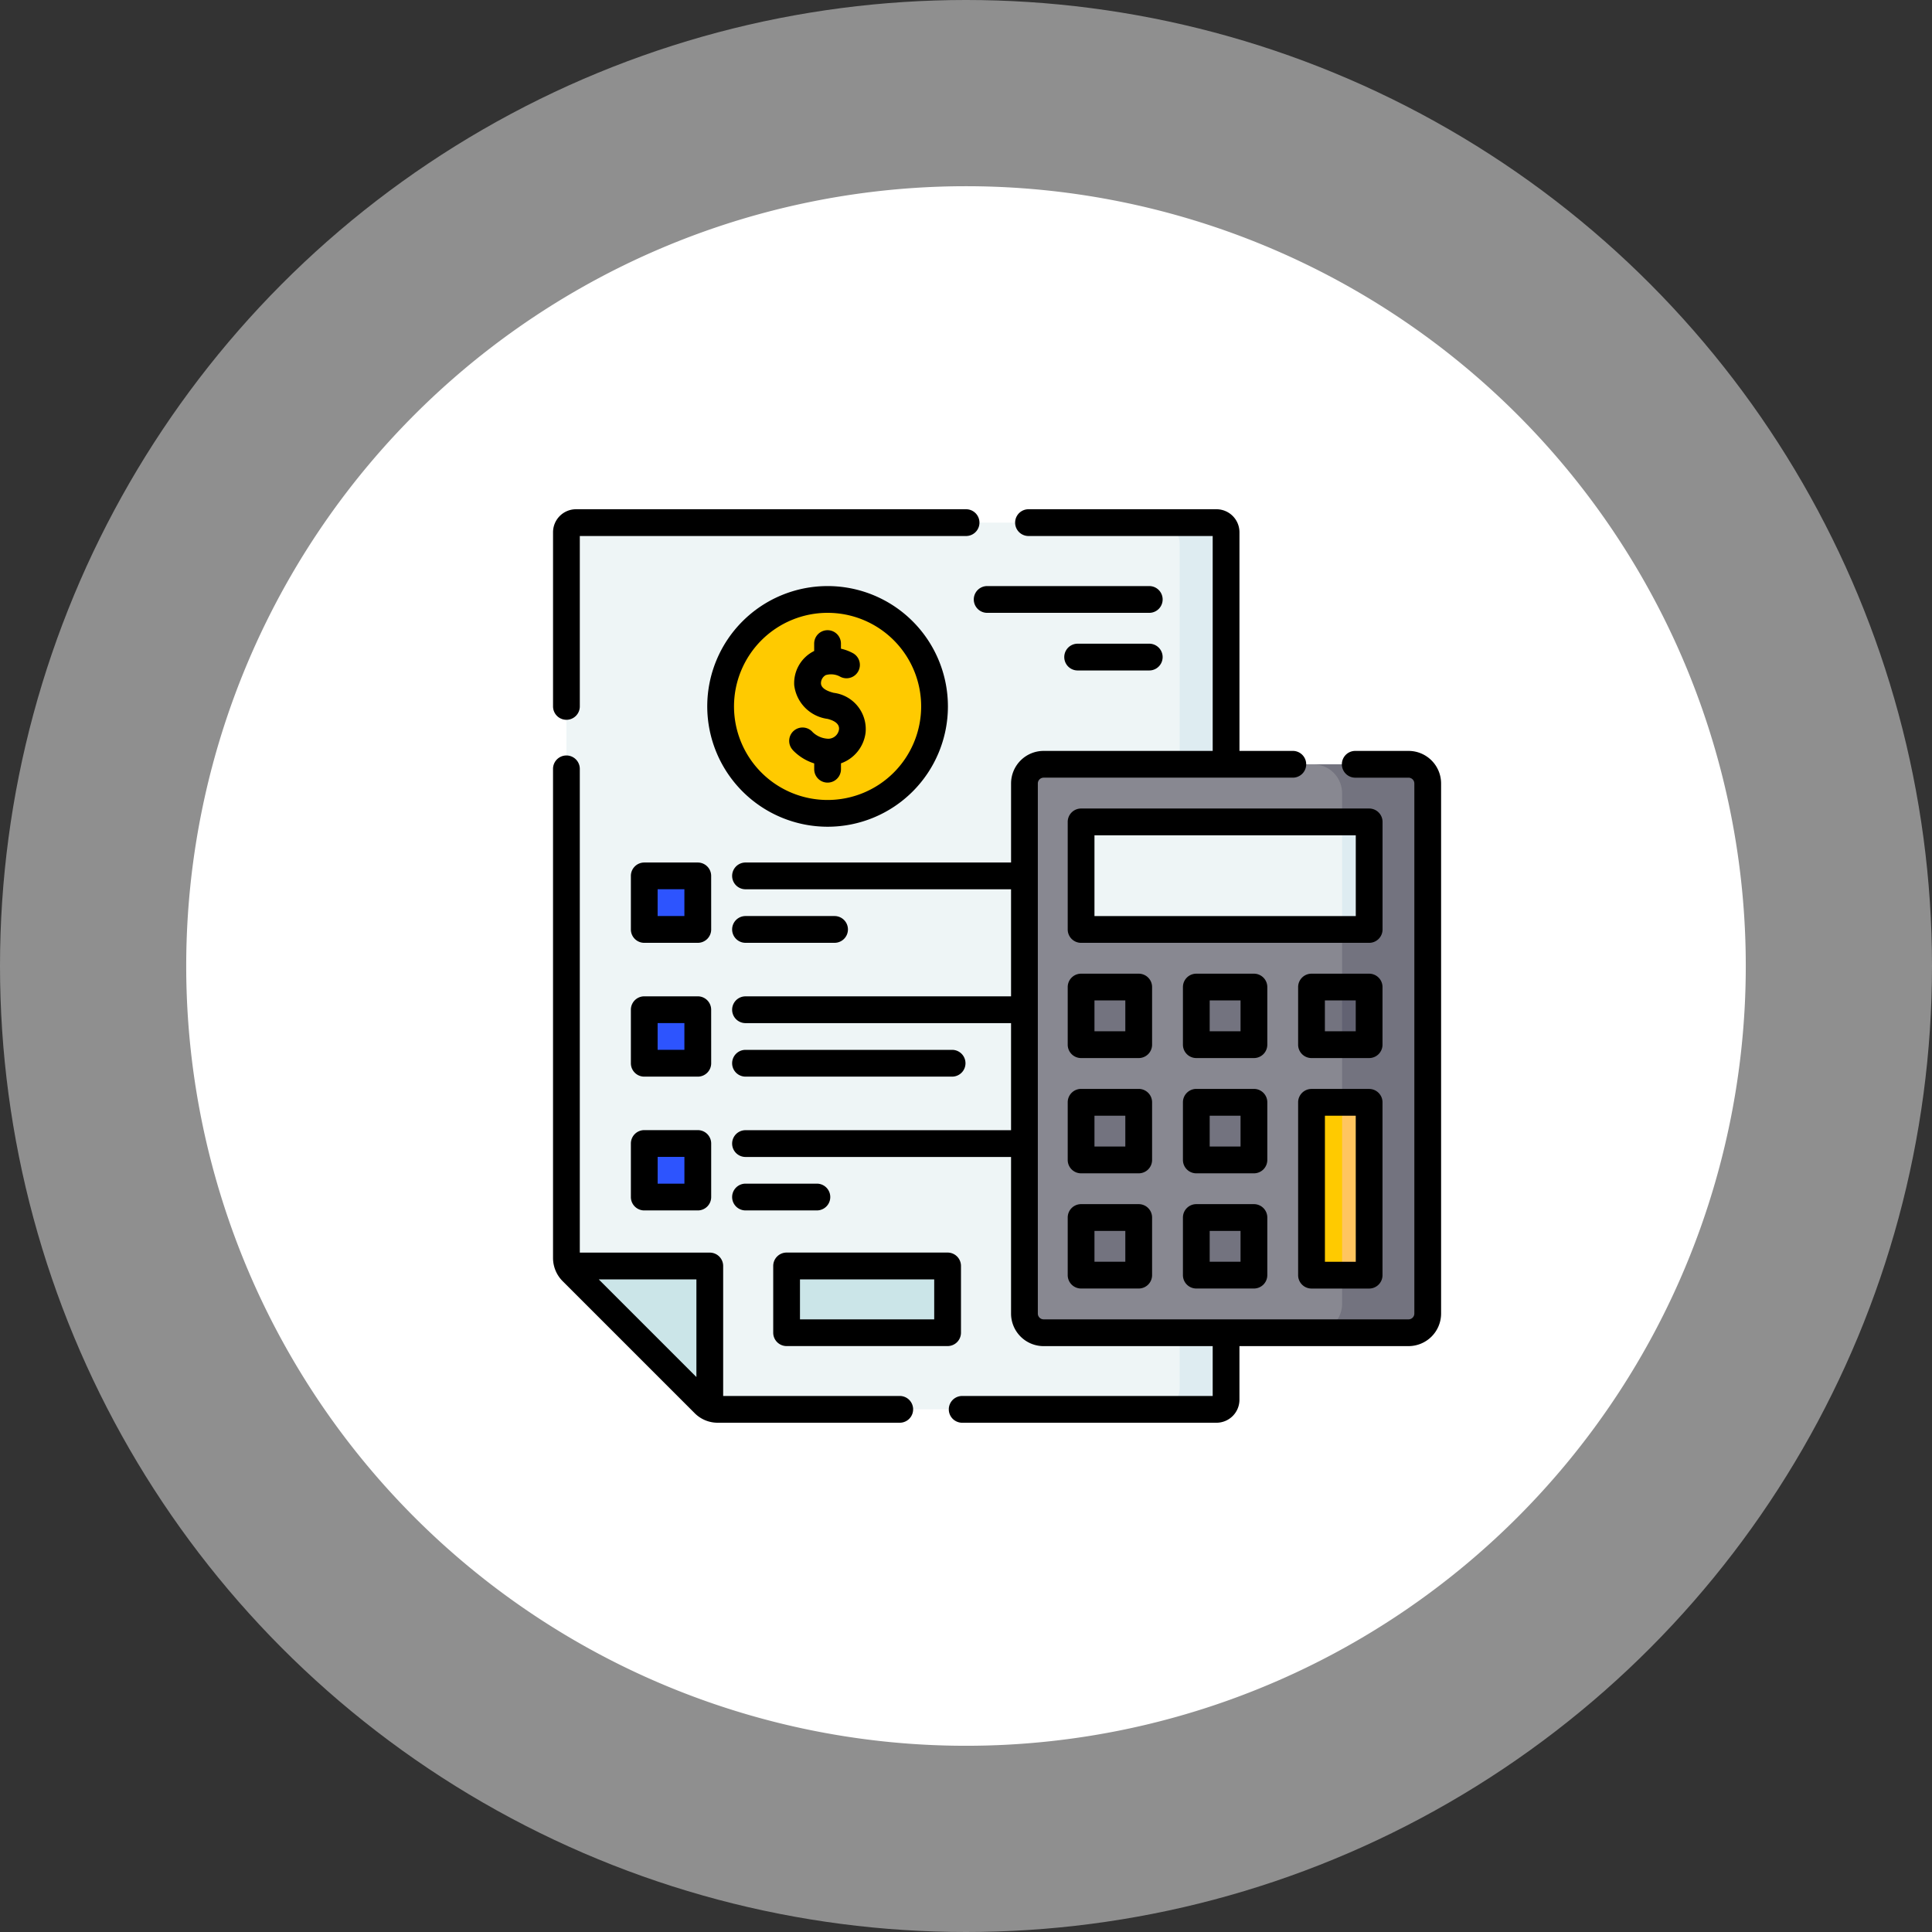<svg xmlns="http://www.w3.org/2000/svg" width="166" height="166" viewBox="0 0 166 166">
  <rect x="0" y="0" width="166" height="166" fill="#333333" stroke="none"/>
  <g id="Grupo_1028906" data-name="Grupo 1028906" transform="translate(-460 -5361)">
    <circle id="Elipse_8441" data-name="Elipse 8441" cx="83" cy="83" r="83" transform="translate(460 5361)" fill="#fff" opacity="0.45"/>
    <path id="Trazado_775906" data-name="Trazado 775906" d="M67,0A67,67,0,1,1,0,67,67,67,0,0,1,67,0Z" transform="translate(476 5377)" fill="#fff"/>
    <g id="Grupo_1028916" data-name="Grupo 1028916" transform="translate(500.398 5404.755)">
      <g id="Grupo_1028914" data-name="Grupo 1028914" transform="translate(8.27 1.15)">
        <path id="Trazado_775907" data-name="Trazado 775907" d="M70.922,8.907,70.5,82.4a.825.825,0,0,1-.825.825l-3.374.461H27.621a1.628,1.628,0,0,1-.684-.149l-4.914-8.786-7.254-3.381a1.657,1.657,0,0,1-.149-.684V8.325a.825.825,0,0,1,.826-.825H66.3l3.8.583a.825.825,0,0,1,.825.825Z" transform="translate(-14.62 -7.5)" fill="#eef5f6"/>
        <path id="Trazado_775908" data-name="Trazado 775908" d="M352.133,8.325V82.864a.825.825,0,0,1-.825.825H346.3a1.846,1.846,0,0,0,1.847-1.847V9.347A1.846,1.846,0,0,0,346.3,7.5h5.008a.825.825,0,0,1,.825.825Z" transform="translate(-295.455 -7.5)" fill="#deecf1"/>
        <path id="Trazado_775909" data-name="Trazado 775909" d="M27.759,424.926v11.4a1.623,1.623,0,0,1-.483-.334l-11.35-11.35a1.658,1.658,0,0,1-.336-.483h11.4A.766.766,0,0,1,27.759,424.926Z" transform="translate(-15.441 -360.287)" fill="#cbe5e8"/>
        <circle id="Elipse_8762" data-name="Elipse 8762" cx="9.19" cy="9.19" r="9.19" transform="translate(13.25 6.601)" fill="#ffca00"/>
        <g id="Grupo_1028909" data-name="Grupo 1028909" transform="translate(6.688 30.352)">
          <path id="Trazado_775910" data-name="Trazado 775910" d="M62.389,210.1H58.71a.46.46,0,0,1-.46-.46v-3.679a.46.46,0,0,1,.46-.46h3.679a.46.46,0,0,1,.46.46v3.679A.46.46,0,0,1,62.389,210.1Z" transform="translate(-58.25 -205.497)" fill="#2d54fe"/>
          <path id="Trazado_775911" data-name="Trazado 775911" d="M62.389,285.1H58.71a.46.46,0,0,1-.46-.46v-3.679a.46.46,0,0,1,.46-.46h3.679a.46.46,0,0,1,.46.46v3.679A.46.46,0,0,1,62.389,285.1Z" transform="translate(-58.25 -269.001)" fill="#2d54fe"/>
          <path id="Trazado_775912" data-name="Trazado 775912" d="M62.389,360.1H58.71a.46.46,0,0,1-.46-.46V355.96a.46.46,0,0,1,.46-.46h3.679a.46.46,0,0,1,.46.46v3.679A.46.46,0,0,1,62.389,360.1Z" transform="translate(-58.25 -332.505)" fill="#2d54fe"/>
        </g>
        <path id="Trazado_775913" data-name="Trazado 775913" d="M151.25,429.889H138.643a.613.613,0,0,1-.613-.613v-4.508a.613.613,0,0,1,.613-.613H151.25a.613.613,0,0,1,.613.613v4.508A.613.613,0,0,1,151.25,429.889Z" transform="translate(-119.112 -360.283)" fill="#cbe5e8"/>
        <g id="Grupo_1028913" data-name="Grupo 1028913" transform="translate(39.353 20.764)">
          <path id="Trazado_775914" data-name="Trazado 775914" d="M271.331,144.6a1.65,1.65,0,0,1,1.65-1.65h24l6.6.577a1.65,1.65,0,0,1,1.65,1.65l-.087,44.236a1.65,1.65,0,0,1-1.65,1.65l-6.66.729H272.981a1.65,1.65,0,0,1-1.65-1.65Z" transform="translate(-271.331 -142.948)" fill="#888891"/>
          <path id="Trazado_775915" data-name="Trazado 775915" d="M443,144.6v45.543a1.65,1.65,0,0,1-1.651,1.649h-8.2a2.487,2.487,0,0,0,2.488-2.486V145.436a2.487,2.487,0,0,0-2.488-2.486h8.2A1.65,1.65,0,0,1,443,144.6Z" transform="translate(-408.344 -142.95)" fill="#73737f"/>
          <g id="Grupo_1028911" data-name="Grupo 1028911" transform="translate(4.868 4.95)">
            <path id="Trazado_775916" data-name="Trazado 775916" d="M327.431,175.854l.115,7.9a.307.307,0,0,1-.307.307l-1.728.421h-22.12a.307.307,0,0,1-.307-.307v-8.627a.307.307,0,0,1,.307-.307h22.12l1.613.307A.307.307,0,0,1,327.431,175.854Z" transform="translate(-303.085 -175.24)" fill="#eef5f6"/>
            <g id="Grupo_1028910" data-name="Grupo 1028910" transform="translate(0 14.191)">
              <path id="Trazado_775917" data-name="Trazado 775917" d="M307.729,272.761h-4.337a.307.307,0,0,1-.307-.307v-4.337a.307.307,0,0,1,.307-.307h4.337a.307.307,0,0,1,.307.307v4.337A.307.307,0,0,1,307.729,272.761Z" transform="translate(-303.085 -267.811)" fill="#73737f"/>
              <path id="Trazado_775918" data-name="Trazado 775918" d="M372.313,272.761h-4.337a.307.307,0,0,1-.307-.307v-4.337a.307.307,0,0,1,.307-.307h4.337a.307.307,0,0,1,.307.307v4.337A.307.307,0,0,1,372.313,272.761Z" transform="translate(-357.768 -267.811)" fill="#73737f"/>
              <path id="Trazado_775919" data-name="Trazado 775919" d="M436.9,272.761H432.56a.307.307,0,0,1-.307-.307v-4.337a.307.307,0,0,1,.307-.307H436.9a.307.307,0,0,1,.307.307v4.337A.307.307,0,0,1,436.9,272.761Z" transform="translate(-412.452 -267.811)" fill="#73737f"/>
              <path id="Trazado_775920" data-name="Trazado 775920" d="M307.729,337.345h-4.337a.307.307,0,0,1-.307-.307V332.7a.307.307,0,0,1,.307-.307h4.337a.307.307,0,0,1,.307.307v4.337A.307.307,0,0,1,307.729,337.345Z" transform="translate(-303.085 -322.495)" fill="#73737f"/>
              <path id="Trazado_775921" data-name="Trazado 775921" d="M372.313,337.345h-4.337a.307.307,0,0,1-.307-.307V332.7a.307.307,0,0,1,.307-.307h4.337a.307.307,0,0,1,.307.307v4.337A.307.307,0,0,1,372.313,337.345Z" transform="translate(-357.768 -322.495)" fill="#73737f"/>
              <path id="Trazado_775922" data-name="Trazado 775922" d="M307.729,401.929h-4.337a.307.307,0,0,1-.307-.307v-4.337a.307.307,0,0,1,.307-.307h4.337a.307.307,0,0,1,.307.307v4.337A.307.307,0,0,1,307.729,401.929Z" transform="translate(-303.085 -377.178)" fill="#73737f"/>
              <path id="Trazado_775923" data-name="Trazado 775923" d="M372.313,401.929h-4.337a.307.307,0,0,1-.307-.307v-4.337a.307.307,0,0,1,.307-.307h4.337a.307.307,0,0,1,.307.307v4.337A.307.307,0,0,1,372.313,401.929Z" transform="translate(-357.768 -377.178)" fill="#73737f"/>
            </g>
            <path id="Trazado_775924" data-name="Trazado 775924" d="M436.473,346.691l-1.595.556H432.56a.307.307,0,0,1-.307-.307V332.7a.307.307,0,0,1,.307-.307h2.319l1.653.408a.307.307,0,0,1,.307.307l-.058,13.274A.307.307,0,0,1,436.473,346.691Z" transform="translate(-412.452 -308.305)" fill="#ffca00"/>
          </g>
          <g id="Grupo_1028912" data-name="Grupo 1028912" transform="translate(27.294 4.95)">
            <path id="Trazado_775925" data-name="Trazado 775925" d="M451.7,332.707v14.237a.306.306,0,0,1-.307.307H449.38V332.4H451.4A.306.306,0,0,1,451.7,332.707Z" transform="translate(-449.38 -308.308)" fill="#ffc55f"/>
            <path id="Trazado_775926" data-name="Trazado 775926" d="M451.7,175.547v8.628a.307.307,0,0,1-.307.307H449.38V175.24H451.4A.307.307,0,0,1,451.7,175.547Z" transform="translate(-449.38 -175.24)" fill="#deecf1"/>
            <path id="Trazado_775927" data-name="Trazado 775927" d="M451.7,268.117v4.337a.306.306,0,0,1-.307.307H449.38v-4.95H451.4A.307.307,0,0,1,451.7,268.117Z" transform="translate(-449.38 -253.619)" fill="#626272"/>
          </g>
        </g>
      </g>
      <g id="Grupo_1028915" data-name="Grupo 1028915" transform="translate(7.12 0)">
        <path id="Trazado_775928" data-name="Trazado 775928" d="M139.863,78.069a4.342,4.342,0,0,0,1.844,1.148v.5a1.15,1.15,0,0,0,2.3,0V79.21a3.211,3.211,0,0,0,2.115-2.643,3.141,3.141,0,0,0-2.734-3.413c-.4-.1-1.071-.326-1.1-.8a.8.8,0,0,1,.407-.723,1.616,1.616,0,0,1,1.2.11h0l.008.005a1.149,1.149,0,0,0,1.157-1.986h0a3.926,3.926,0,0,0-1.056-.4v-.439a1.15,1.15,0,1,0-2.3,0v.637A3.075,3.075,0,0,0,139.99,72.5a3.319,3.319,0,0,0,2.861,2.891c.4.1,1.053.339.986.907a.934.934,0,0,1-.925.8,2.036,2.036,0,0,1-1.334-.564h0a1.149,1.149,0,1,0-1.714,1.53Z" transform="translate(-119.267 -57.379)"/>
        <path id="Trazado_775929" data-name="Trazado 775929" d="M103.893,63.738A10.339,10.339,0,1,0,93.554,53.4,10.351,10.351,0,0,0,103.893,63.738Zm0-18.379a8.04,8.04,0,1,1-8.04,8.04A8.049,8.049,0,0,1,103.893,45.359Z" transform="translate(-80.304 -36.459)"/>
        <path id="Trazado_775930" data-name="Trazado 775930" d="M57.648,199.148A1.15,1.15,0,0,0,56.5,198H51.9a1.15,1.15,0,0,0-1.15,1.15v4.6a1.15,1.15,0,0,0,1.15,1.15h4.6a1.15,1.15,0,0,0,1.15-1.15Zm-2.3,3.449h-2.3v-2.3h2.3Z" transform="translate(-44.062 -167.646)"/>
        <path id="Trazado_775931" data-name="Trazado 775931" d="M57.648,274.149A1.15,1.15,0,0,0,56.5,273H51.9a1.15,1.15,0,0,0-1.15,1.15v4.6a1.15,1.15,0,0,0,1.15,1.15h4.6a1.15,1.15,0,0,0,1.15-1.15Zm-2.3,3.449h-2.3v-2.3h2.3Z" transform="translate(-44.062 -231.149)"/>
        <path id="Trazado_775932" data-name="Trazado 775932" d="M56.5,348H51.9a1.15,1.15,0,0,0-1.15,1.15v4.6a1.15,1.15,0,0,0,1.15,1.15h4.6a1.15,1.15,0,0,0,1.15-1.15v-4.6A1.15,1.15,0,0,0,56.5,348Zm-1.15,4.6h-2.3v-2.3h2.3Z" transform="translate(-44.062 -294.653)"/>
        <path id="Trazado_775933" data-name="Trazado 775933" d="M108.65,230.3H116.3a1.15,1.15,0,1,0,0-2.3H108.65a1.15,1.15,0,1,0,0,2.3Z" transform="translate(-92.112 -193.047)"/>
        <path id="Trazado_775934" data-name="Trazado 775934" d="M108.65,305.3H126.4a1.15,1.15,0,0,0,0-2.3H108.65a1.15,1.15,0,0,0,0,2.3Z" transform="translate(-92.112 -256.55)"/>
        <path id="Trazado_775935" data-name="Trazado 775935" d="M114.782,380.3a1.15,1.15,0,1,0,0-2.3H108.65a1.15,1.15,0,1,0,0,2.3Z" transform="translate(-92.112 -320.054)"/>
        <path id="Trazado_775936" data-name="Trazado 775936" d="M8.27,18.091a1.15,1.15,0,0,0,1.15-1.15V2.3H42.608a1.15,1.15,0,0,0,0-2.3H9.1A1.977,1.977,0,0,0,7.12,1.974V16.941a1.15,1.15,0,0,0,1.15,1.15Z" transform="translate(-7.12 0)"/>
        <path id="Trazado_775937" data-name="Trazado 775937" d="M36.909,193.042H21.737V181.875a1.15,1.15,0,0,0-1.15-1.15H9.419V139.16a1.15,1.15,0,1,0-2.3,0v42.032a2.82,2.82,0,0,0,.821,1.98l11.35,11.35a2.781,2.781,0,0,0,1.98.82H36.909a1.15,1.15,0,1,0,0-2.3Zm-17.471-1.626-8.391-8.391h8.391Z" transform="translate(-7.12 -116.854)"/>
        <path id="Trazado_775938" data-name="Trazado 775938" d="M165.616,20.764h-4.577a1.15,1.15,0,1,0,0,2.3h4.577a.5.5,0,0,1,.5.5V69.106a.5.5,0,0,1-.5.5H134.266a.5.5,0,0,1-.5-.5V23.563a.5.5,0,0,1,.5-.5h21.408a1.15,1.15,0,0,0,0-2.3H151.09V1.974A1.977,1.977,0,0,0,149.115,0h-16.15a1.15,1.15,0,1,0,0,2.3H148.79V20.764H134.266a2.8,2.8,0,0,0-2.8,2.8v6.789H108.65a1.15,1.15,0,1,0,0,2.3h22.815v9.2H108.65a1.15,1.15,0,1,0,0,2.3h22.815v9.2H108.65a1.15,1.15,0,1,0,0,2.3h22.815V69.106a2.8,2.8,0,0,0,2.8,2.8H148.79v4.283H127.266a1.15,1.15,0,1,0,0,2.3h21.849a1.977,1.977,0,0,0,1.974-1.974V71.905h14.526a2.8,2.8,0,0,0,2.8-2.8V23.563A2.8,2.8,0,0,0,165.616,20.764Z" transform="translate(-92.112 0)"/>
        <path id="Trazado_775939" data-name="Trazado 775939" d="M322.636,168.89a1.15,1.15,0,0,0-1.15-1.15H296.735a1.15,1.15,0,0,0-1.15,1.15v9.241a1.15,1.15,0,0,0,1.15,1.15h24.751a1.15,1.15,0,0,0,1.15-1.15Zm-2.3,8.091H297.884v-6.941h22.452Z" transform="translate(-251.364 -142.026)"/>
        <path id="Trazado_775940" data-name="Trazado 775940" d="M302.835,261.462a1.15,1.15,0,0,0-1.15-1.15h-4.95a1.15,1.15,0,0,0-1.15,1.15v4.95a1.15,1.15,0,0,0,1.15,1.15h4.95a1.15,1.15,0,0,0,1.15-1.15Zm-2.3,3.8h-2.651v-2.651h2.651Z" transform="translate(-251.364 -220.407)"/>
        <path id="Trazado_775941" data-name="Trazado 775941" d="M367.419,261.462a1.15,1.15,0,0,0-1.15-1.15h-4.95a1.15,1.15,0,0,0-1.15,1.15v4.95a1.15,1.15,0,0,0,1.15,1.15h4.95a1.15,1.15,0,0,0,1.15-1.15Zm-2.3,3.8h-2.651v-2.651h2.651Z" transform="translate(-306.048 -220.407)"/>
        <path id="Trazado_775942" data-name="Trazado 775942" d="M432,261.462a1.15,1.15,0,0,0-1.15-1.15H425.9a1.15,1.15,0,0,0-1.15,1.15v4.95a1.15,1.15,0,0,0,1.15,1.15h4.95a1.15,1.15,0,0,0,1.15-1.15Zm-2.3,3.8h-2.651v-2.651H429.7Z" transform="translate(-360.731 -220.407)"/>
        <path id="Trazado_775943" data-name="Trazado 775943" d="M302.835,326.046a1.15,1.15,0,0,0-1.15-1.15h-4.95a1.15,1.15,0,0,0-1.15,1.15V331a1.15,1.15,0,0,0,1.15,1.15h4.95a1.15,1.15,0,0,0,1.15-1.15Zm-2.3,3.8h-2.651V327.2h2.651Z" transform="translate(-251.364 -275.091)"/>
        <path id="Trazado_775944" data-name="Trazado 775944" d="M367.419,326.046a1.15,1.15,0,0,0-1.15-1.15h-4.95a1.15,1.15,0,0,0-1.15,1.15V331a1.15,1.15,0,0,0,1.15,1.15h4.95a1.15,1.15,0,0,0,1.15-1.15Zm-2.3,3.8h-2.651V327.2h2.651Z" transform="translate(-306.048 -275.091)"/>
        <path id="Trazado_775945" data-name="Trazado 775945" d="M301.685,389.479h-4.95a1.15,1.15,0,0,0-1.15,1.15v4.95a1.15,1.15,0,0,0,1.15,1.15h4.95a1.15,1.15,0,0,0,1.15-1.15v-4.95A1.15,1.15,0,0,0,301.685,389.479Zm-1.15,4.95h-2.651v-2.651h2.651Z" transform="translate(-251.364 -329.773)"/>
        <path id="Trazado_775946" data-name="Trazado 775946" d="M366.269,389.479h-4.95a1.15,1.15,0,0,0-1.15,1.15v4.95a1.15,1.15,0,0,0,1.15,1.15h4.95a1.15,1.15,0,0,0,1.15-1.15v-4.95A1.15,1.15,0,0,0,366.269,389.479Zm-1.15,4.95h-2.651v-2.651h2.651Z" transform="translate(-306.048 -329.773)"/>
        <path id="Trazado_775947" data-name="Trazado 775947" d="M430.853,324.9H425.9a1.15,1.15,0,0,0-1.15,1.15V340.9a1.15,1.15,0,0,0,1.15,1.15h4.95A1.15,1.15,0,0,0,432,340.9V326.046A1.15,1.15,0,0,0,430.853,324.9Zm-1.15,14.851h-2.651V327.2H429.7Z" transform="translate(-360.731 -275.091)"/>
        <path id="Trazado_775948" data-name="Trazado 775948" d="M146.663,423.539V417.8a1.15,1.15,0,0,0-1.15-1.15H131.68a1.15,1.15,0,0,0-1.15,1.15v5.734a1.15,1.15,0,0,0,1.15,1.15h13.834A1.15,1.15,0,0,0,146.663,423.539Zm-2.3-1.15H132.829v-3.435h11.534Z" transform="translate(-111.612 -352.783)"/>
        <path id="Trazado_775949" data-name="Trazado 775949" d="M258.021,43.06H244.095a1.15,1.15,0,0,0,0,2.3h13.927a1.15,1.15,0,0,0,0-2.3Z" transform="translate(-206.794 -36.459)"/>
        <path id="Trazado_775950" data-name="Trazado 775950" d="M300.965,75.355h-6.152a1.15,1.15,0,0,0,0,2.3h6.152a1.15,1.15,0,0,0,0-2.3Z" transform="translate(-249.738 -63.803)"/>
      </g>
    </g>
  </g>
</svg>
